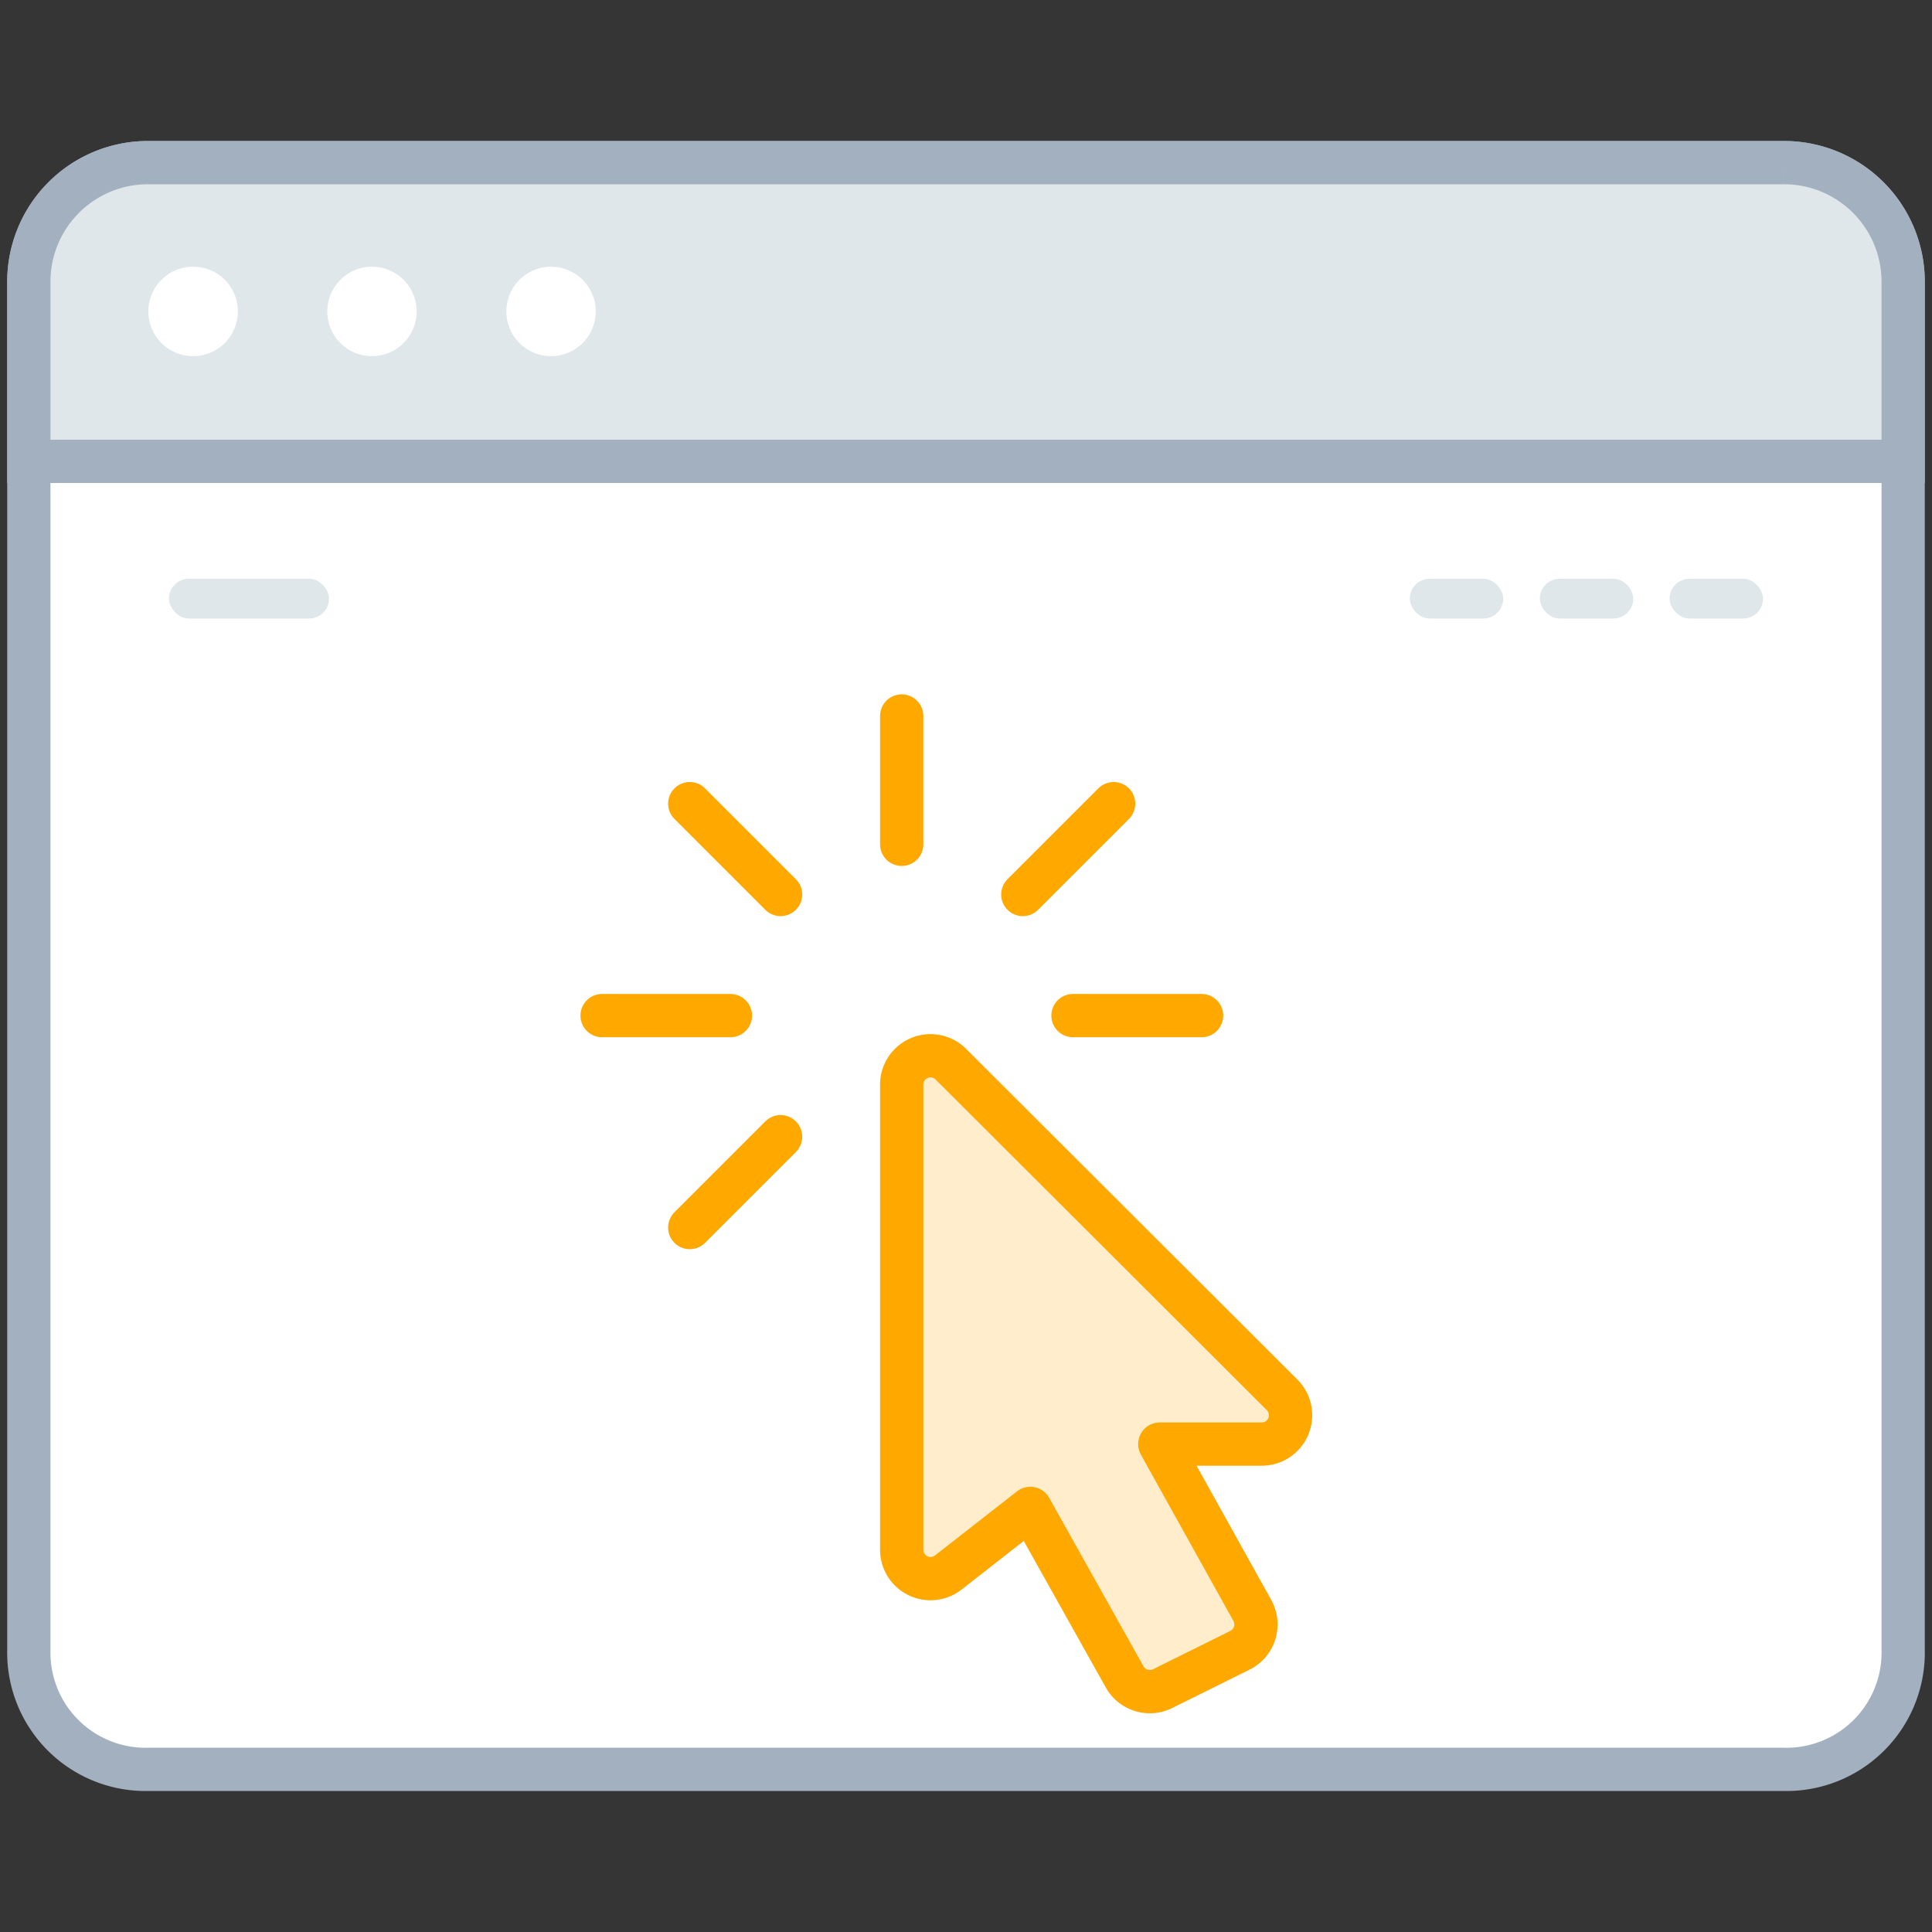 <svg xmlns="http://www.w3.org/2000/svg" width="67" height="67" viewBox="0 0 67 67">
    <rect x="0" y="0" width="67" height="67" fill="#333333" stroke="none"/>
    <g fill="none" fill-rule="evenodd">
        <path fill="#FFF" fill-rule="nonzero" d="M0 0h67v67H0z" opacity=".01"/>
        <path fill="#FFF" fill-rule="nonzero" stroke="#A3B0BF" stroke-linecap="round" stroke-linejoin="round" stroke-width="1.5" d="M1 16V9.77a4.13 4.13 0 0 1 4.14-4.13h56.72A4.13 4.13 0 0 1 66 9.77v47.46a4.05 4.05 0 0 1-4.14 4.13H5.14A4.05 4.05 0 0 1 1 57.23V16z"/>
        <path fill="#DFE7EB" d="M66 16H1V9.77a4.13 4.13 0 0 1 4.14-4.13h56.72A4.13 4.13 0 0 1 66 9.77V16z"/>
        <path stroke="#A3B0BF" stroke-width="1.5" d="M66 16H1V9.77a4.13 4.13 0 0 1 4.14-4.13h56.72A4.13 4.13 0 0 1 66 9.77V16z"/>
        <path fill="#FFF" fill-rule="nonzero" d="M8.25 10.8a1.55 1.55 0 0 1-1.55 1.55 1.55 1.55 0 1 1-.01-3.1 1.55 1.55 0 0 1 1.56 1.55zM14.45 10.8a1.55 1.55 0 1 1-3.1 0 1.55 1.55 0 0 1 3.1 0zM20.66 10.8a1.55 1.55 0 1 1-3.1 0 1.55 1.55 0 0 1 3.1 0z"/>
        <rect width="5.55" height="1.38" x="5.86" y="20.07" fill="#DFE7EB" fill-rule="nonzero" rx=".69"/>
        <rect width="3.24" height="1.38" x="48.89" y="20.07" fill="#DFE7EB" fill-rule="nonzero" rx=".69"/>
        <rect width="3.24" height="1.38" x="53.4" y="20.07" fill="#DFE7EB" fill-rule="nonzero" rx=".69"/>
        <rect width="3.24" height="1.38" x="57.9" y="20.07" fill="#DFE7EB" fill-rule="nonzero" rx=".69"/>
        <g fill="#FFEDCC" fill-rule="nonzero" stroke="#FFA800" stroke-linecap="round" stroke-linejoin="round" stroke-width="1.5">
            <path d="M31.27 37.64v16.1a1 1 0 0 0 1.62.79l2.84-2.22L39 58.15a1 1 0 0 0 1.32.41L43 57.23a1 1 0 0 0 .43-1.38l-3.21-5.77h3.53a1 1 0 0 0 .71-1.71L33 36.93a1 1 0 0 0-1.73.71zM31.27 24.83v4.45M20.88 35.22h4.45M41.67 35.22h-4.46M23.92 27.87l3.15 3.15M23.92 42.57l3.15-3.15M38.62 27.87l-3.15 3.15"/>
        </g>
    </g>
</svg>
